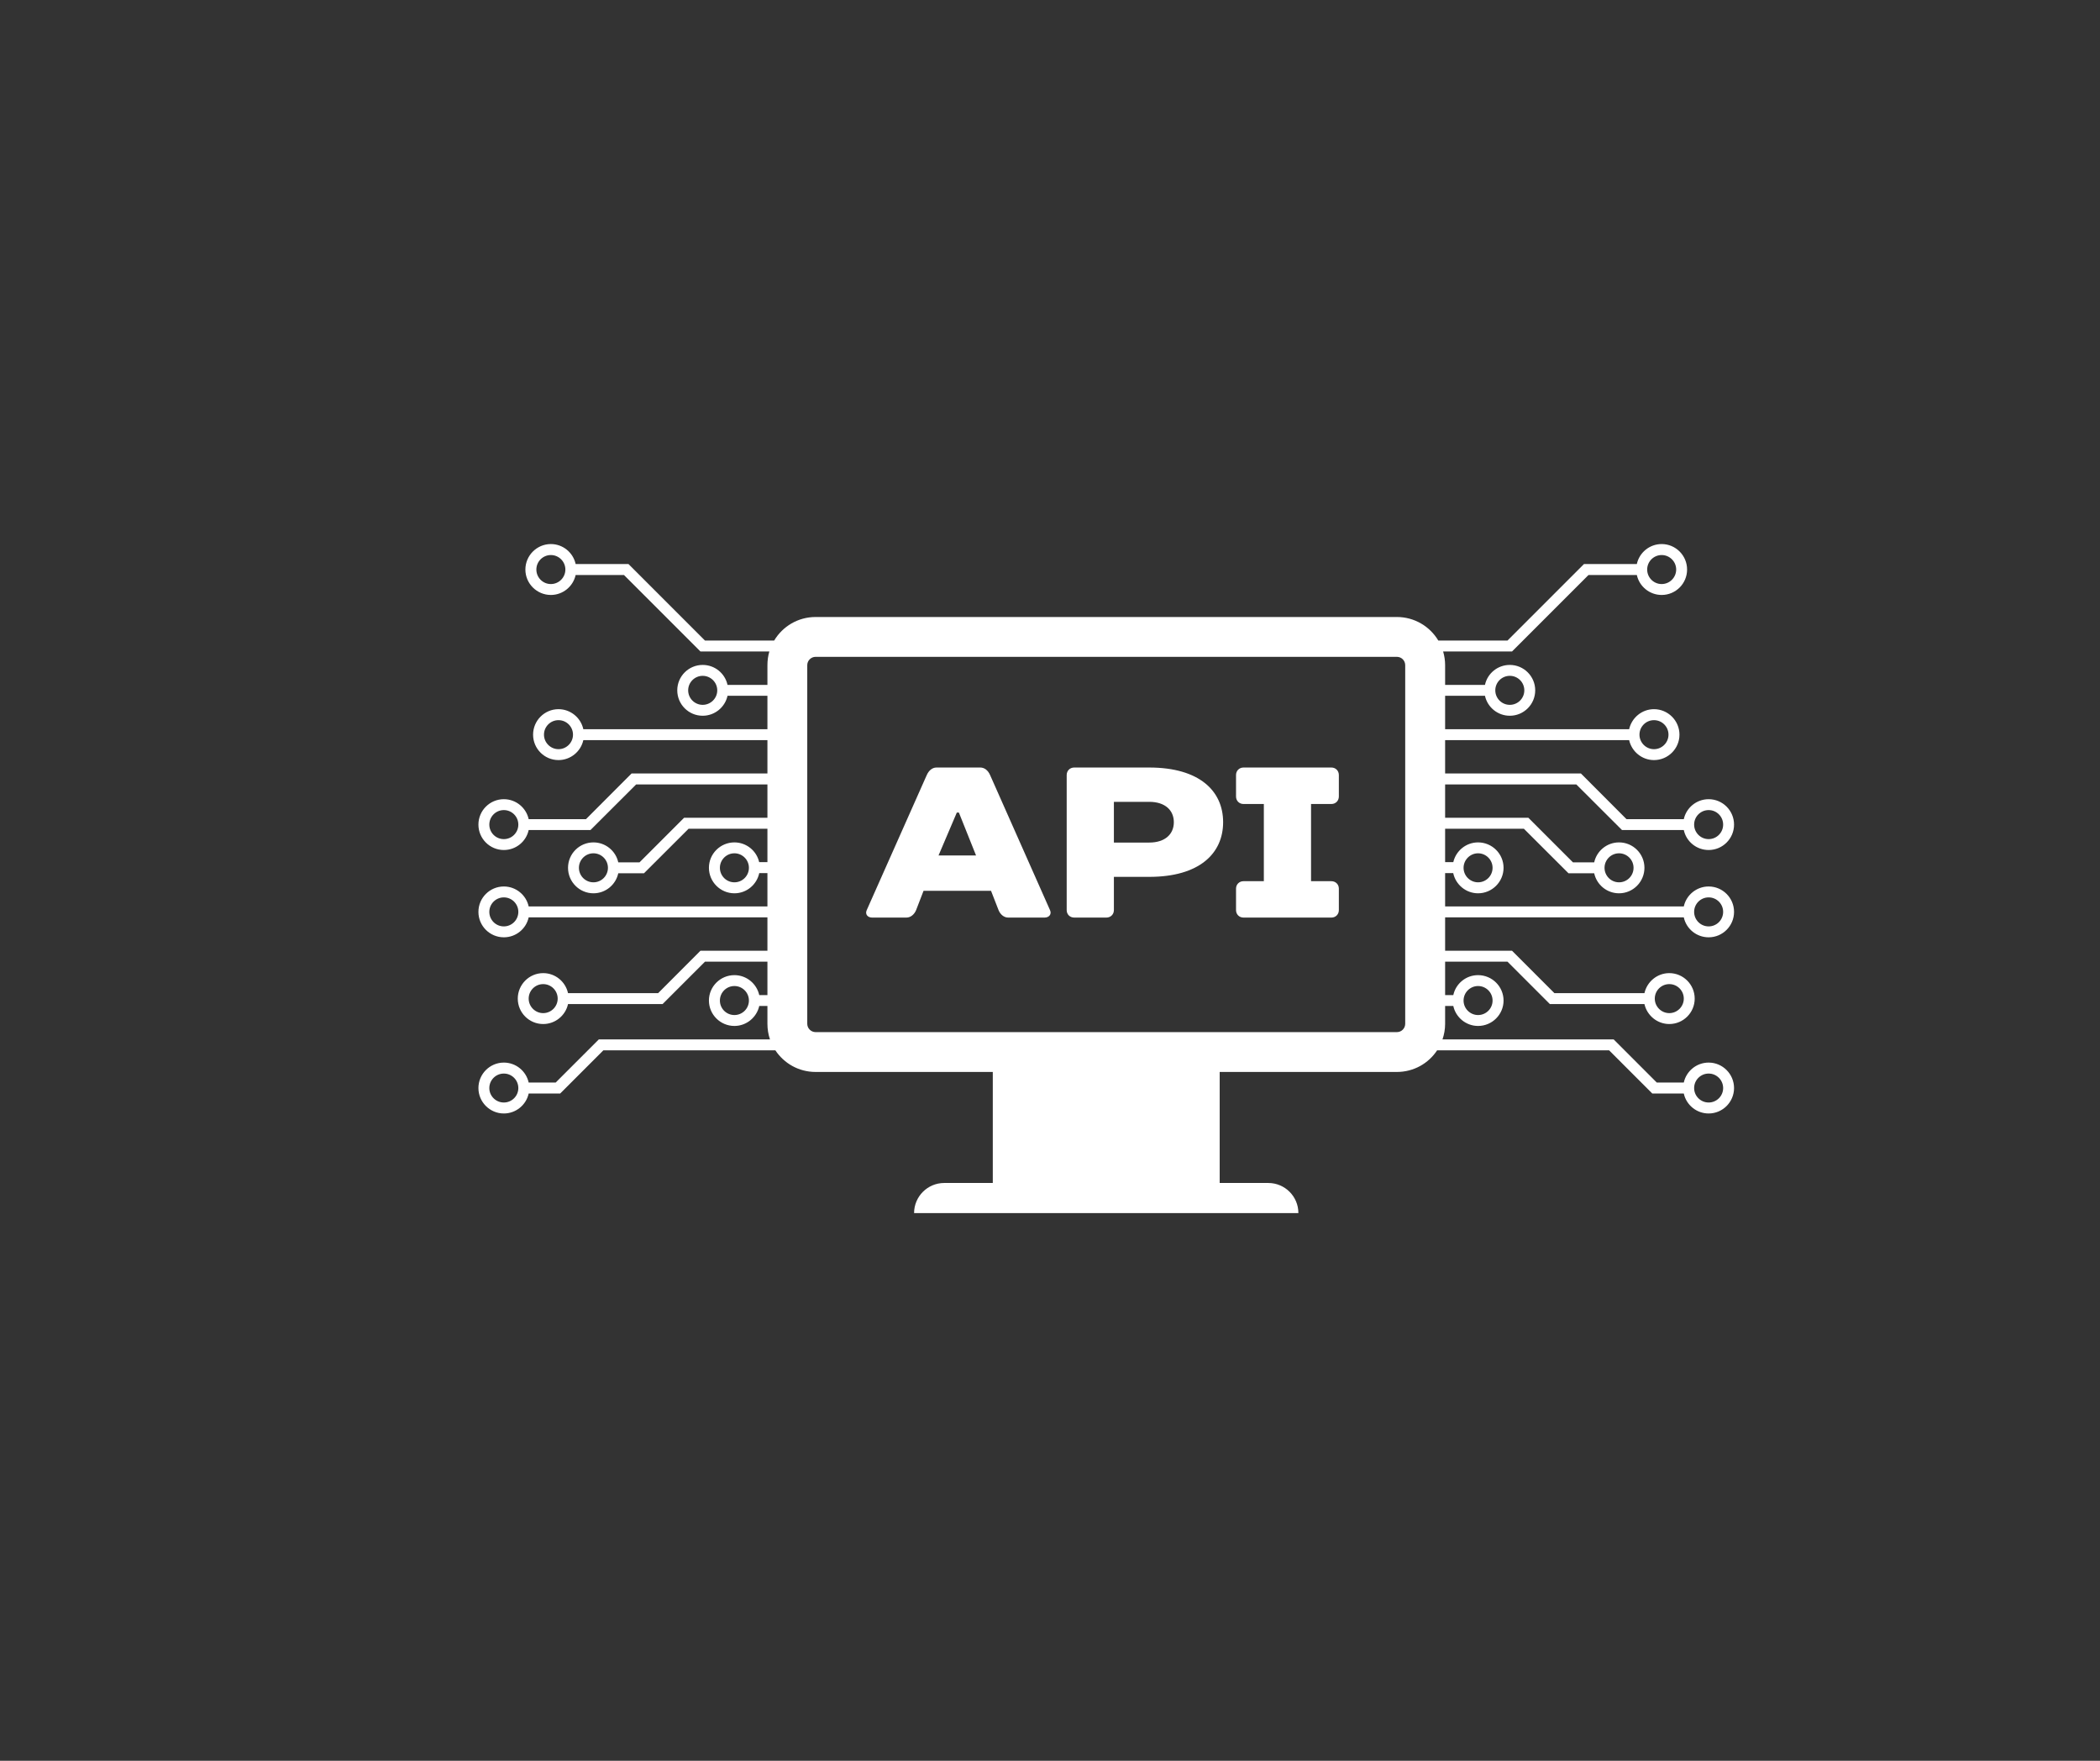 <svg xmlns="http://www.w3.org/2000/svg" width="705" viewBox="0 0 705 591" height="591" version="1.0"><rect x="0" y="0" width="705" height="591" fill="#333333" stroke="none"/><defs><clipPath id="a"><path d="M 160.613 182.637 L 582.145 182.637 L 582.145 407.176 L 160.613 407.176 Z M 160.613 182.637"/></clipPath></defs><g clip-path="url(#a)"><path fill="#FFF" d="M 565.273 307.902 C 566.109 311.75 569.527 314.602 573.617 314.602 C 578.324 314.602 582.145 310.781 582.145 306.07 C 582.145 301.363 578.324 297.543 573.617 297.543 C 569.527 297.543 566.109 300.422 565.273 304.242 L 485.148 304.242 L 485.148 293.051 L 487.867 293.051 C 488.676 296.898 492.117 299.832 496.207 299.832 C 500.918 299.832 504.766 295.984 504.766 291.273 C 504.766 286.566 500.918 282.746 496.207 282.746 C 492.172 282.746 488.781 285.57 487.895 289.363 L 485.148 289.363 L 485.148 278.172 L 511.598 278.172 L 526.559 293.105 L 535.195 293.105 C 536.027 296.953 539.445 299.832 543.535 299.832 C 548.242 299.832 552.062 295.984 552.062 291.273 C 552.062 286.566 548.242 282.746 543.535 282.746 C 539.445 282.746 536.027 285.625 535.195 289.445 L 528.062 289.445 L 513.105 274.488 L 485.148 274.488 L 485.148 263.293 L 529.195 263.293 L 544.531 278.602 L 565.273 278.602 C 566.109 282.449 569.527 285.301 573.617 285.301 C 578.324 285.301 582.145 281.48 582.145 276.773 C 582.145 272.066 578.324 268.246 573.617 268.246 C 569.527 268.246 566.109 271.125 565.273 274.945 L 546.039 274.945 L 530.727 259.609 L 485.148 259.609 L 485.148 248.418 L 546.926 248.418 C 547.785 252.238 551.203 255.117 555.266 255.117 C 559.973 255.117 563.82 251.297 563.82 246.586 C 563.82 241.879 559.973 238.031 555.266 238.031 C 551.203 238.031 547.785 240.91 546.926 244.758 L 485.148 244.758 L 485.148 233.539 L 498.523 233.539 C 499.355 237.359 502.773 240.238 506.863 240.238 C 511.57 240.238 515.391 236.418 515.391 231.711 C 515.391 227 511.57 223.18 506.863 223.18 C 502.773 223.18 499.355 226.031 498.523 229.879 L 485.148 229.879 L 485.148 223.262 C 485.148 221.676 484.906 220.113 484.477 218.66 L 507.617 218.66 L 533.285 192.996 L 549.508 192.996 C 550.344 196.816 553.758 199.695 557.848 199.695 C 562.559 199.695 566.379 195.875 566.379 191.164 C 566.379 186.457 562.559 182.609 557.848 182.609 C 553.758 182.609 550.344 185.488 549.508 189.309 L 531.777 189.309 L 506.082 215.004 L 482.863 215.004 C 480.039 210.266 474.871 207.094 468.953 207.094 L 273.805 207.094 C 267.887 207.094 262.719 210.266 259.895 215.004 L 236.676 215.004 L 210.98 189.309 L 193.25 189.309 C 192.418 185.488 189 182.609 184.938 182.609 C 180.227 182.609 176.379 186.457 176.379 191.164 C 176.379 195.875 180.227 199.695 184.938 199.695 C 189 199.695 192.418 196.816 193.25 192.996 L 209.473 192.996 L 235.141 218.66 L 258.281 218.66 C 257.852 220.113 257.637 221.676 257.637 223.262 L 257.637 229.879 L 244.238 229.879 C 243.402 226.031 239.984 223.18 235.895 223.18 C 231.188 223.18 227.367 227 227.367 231.711 C 227.367 236.418 231.188 240.238 235.895 240.238 C 239.984 240.238 243.402 237.359 244.238 233.539 L 257.637 233.539 L 257.637 244.758 L 195.832 244.758 C 195 240.91 191.555 238.031 187.492 238.031 C 182.785 238.031 178.965 241.879 178.965 246.586 C 178.965 251.297 182.785 255.117 187.492 255.117 C 191.555 255.117 195 252.238 195.832 248.418 L 257.637 248.418 L 257.637 259.609 L 212.031 259.609 L 196.723 274.945 L 177.484 274.945 C 176.648 271.125 173.23 268.246 169.145 268.246 C 164.434 268.246 160.613 272.066 160.613 276.773 C 160.613 281.48 164.434 285.301 169.145 285.301 C 173.23 285.301 176.648 282.449 177.484 278.602 L 198.227 278.602 L 213.562 263.293 L 257.637 263.293 L 257.637 274.488 L 229.652 274.488 L 214.695 289.445 L 207.562 289.445 C 206.73 285.625 203.312 282.746 199.223 282.746 C 194.516 282.746 190.695 286.566 190.695 291.273 C 190.695 295.984 194.516 299.832 199.223 299.832 C 203.312 299.832 206.73 296.953 207.562 293.105 L 216.199 293.105 L 231.16 278.172 L 257.637 278.172 L 257.637 289.363 L 254.863 289.363 C 254.004 285.57 250.586 282.746 246.551 282.746 C 241.84 282.746 237.996 286.566 237.996 291.273 C 237.996 295.984 241.84 299.832 246.551 299.832 C 250.668 299.832 254.082 296.898 254.891 293.051 L 257.637 293.051 L 257.637 304.242 L 177.484 304.242 C 176.648 300.422 173.23 297.543 169.145 297.543 C 164.434 297.543 160.613 301.363 160.613 306.07 C 160.613 310.781 164.434 314.602 169.145 314.602 C 173.23 314.602 176.648 311.75 177.484 307.902 L 257.637 307.902 L 257.637 319.121 L 235.141 319.121 L 220.938 333.352 L 190.695 333.352 C 189.859 329.504 186.441 326.625 182.352 326.625 C 177.645 326.625 173.824 330.473 173.824 335.184 C 173.824 339.891 177.645 343.711 182.352 343.711 C 186.441 343.711 189.859 340.832 190.695 337.012 L 222.441 337.012 L 236.676 322.777 L 257.637 322.777 L 257.637 333.996 L 254.891 333.996 C 254.031 330.152 250.613 327.301 246.551 327.301 C 241.84 327.301 237.996 331.121 237.996 335.828 C 237.996 340.535 241.84 344.355 246.551 344.355 C 250.613 344.355 254.031 341.477 254.891 337.656 L 257.637 337.656 L 257.637 343.629 C 257.637 345.461 257.93 347.234 258.496 348.875 L 201.027 348.875 L 186.551 363.352 L 177.484 363.352 C 176.648 359.531 173.23 356.652 169.145 356.652 C 164.434 356.652 160.613 360.5 160.613 365.207 C 160.613 369.887 164.434 373.734 169.145 373.734 C 173.23 373.734 176.648 370.855 177.484 367.035 L 188.059 367.035 L 202.559 352.535 L 260.301 352.535 C 263.203 356.922 268.156 359.797 273.805 359.797 L 333.293 359.797 L 333.293 397.062 L 316.988 397.062 C 311.418 397.062 306.871 401.582 306.871 407.176 L 435.887 407.176 C 435.887 401.582 431.367 397.062 425.77 397.062 L 409.465 397.062 L 409.465 359.797 L 468.953 359.797 C 474.602 359.797 479.582 356.922 482.461 352.535 L 540.199 352.535 L 554.699 367.035 L 565.273 367.035 C 566.109 370.855 569.527 373.734 573.617 373.734 C 578.324 373.734 582.145 369.887 582.145 365.207 C 582.145 360.5 578.324 356.652 573.617 356.652 C 569.527 356.652 566.109 359.531 565.273 363.352 L 556.207 363.352 L 541.734 348.875 L 484.262 348.875 C 484.828 347.234 485.148 345.461 485.148 343.629 L 485.148 337.656 L 487.895 337.656 C 488.727 341.477 492.145 344.355 496.207 344.355 C 500.918 344.355 504.766 340.535 504.766 335.828 C 504.766 331.121 500.918 327.301 496.207 327.301 C 492.145 327.301 488.727 330.152 487.895 333.996 L 485.148 333.996 L 485.148 322.777 L 506.082 322.777 L 520.316 337.012 L 552.062 337.012 C 552.926 340.832 556.344 343.711 560.406 343.711 C 565.113 343.711 568.934 339.891 568.934 335.184 C 568.934 330.473 565.113 326.625 560.406 326.625 C 556.344 326.625 552.926 329.504 552.062 333.352 L 521.848 333.352 L 507.617 319.121 L 485.148 319.121 L 485.148 307.902 Z M 573.617 301.203 C 576.305 301.203 578.484 303.383 578.484 306.07 C 578.484 308.762 576.305 310.941 573.617 310.941 C 570.926 310.941 568.746 308.762 568.746 306.07 C 568.746 303.383 570.926 301.203 573.617 301.203 Z M 496.207 286.406 C 498.898 286.406 501.078 288.609 501.078 291.273 C 501.078 293.965 498.898 296.145 496.207 296.145 C 493.543 296.145 491.34 293.965 491.34 291.273 C 491.34 288.609 493.543 286.406 496.207 286.406 Z M 543.535 286.406 C 546.227 286.406 548.406 288.609 548.406 291.273 C 548.406 293.965 546.227 296.145 543.535 296.145 C 540.844 296.145 538.664 293.965 538.664 291.273 C 538.664 288.609 540.844 286.406 543.535 286.406 Z M 573.617 271.902 C 576.305 271.902 578.484 274.082 578.484 276.773 C 578.484 279.465 576.305 281.645 573.617 281.645 C 570.926 281.645 568.746 279.465 568.746 276.773 C 568.746 274.082 570.926 271.902 573.617 271.902 Z M 555.266 241.719 C 557.957 241.719 560.137 243.898 560.137 246.586 C 560.137 249.25 557.957 251.457 555.266 251.457 C 552.574 251.457 550.395 249.25 550.395 246.586 C 550.395 243.898 552.574 241.719 555.266 241.719 Z M 506.863 226.84 C 509.555 226.84 511.734 229.02 511.734 231.711 C 511.734 234.398 509.555 236.578 506.863 236.578 C 504.172 236.578 501.992 234.398 501.992 231.711 C 501.992 229.02 504.172 226.84 506.863 226.84 Z M 557.848 186.297 C 560.512 186.297 562.719 188.477 562.719 191.164 C 562.719 193.855 560.512 196.035 557.848 196.035 C 555.16 196.035 552.98 193.855 552.98 191.164 C 552.98 188.477 555.16 186.297 557.848 186.297 Z M 184.938 196.035 C 182.246 196.035 180.066 193.855 180.066 191.164 C 180.066 188.477 182.246 186.297 184.938 186.297 C 187.602 186.297 189.805 188.477 189.805 191.164 C 189.805 193.855 187.602 196.035 184.938 196.035 Z M 235.895 236.578 C 233.23 236.578 231.027 234.398 231.027 231.711 C 231.027 229.02 233.23 226.84 235.895 226.84 C 238.586 226.84 240.793 229.02 240.793 231.711 C 240.793 234.398 238.586 236.578 235.895 236.578 Z M 187.492 251.457 C 184.801 251.457 182.621 249.25 182.621 246.586 C 182.621 243.898 184.801 241.719 187.492 241.719 C 190.184 241.719 192.363 243.898 192.363 246.586 C 192.363 249.25 190.184 251.457 187.492 251.457 Z M 169.145 281.645 C 166.453 281.645 164.273 279.465 164.273 276.773 C 164.273 274.082 166.453 271.902 169.145 271.902 C 171.832 271.902 174.012 274.082 174.012 276.773 C 174.012 279.465 171.832 281.645 169.145 281.645 Z M 199.223 296.145 C 196.531 296.145 194.352 293.965 194.352 291.273 C 194.352 288.609 196.531 286.406 199.223 286.406 C 201.914 286.406 204.094 288.609 204.094 291.273 C 204.094 293.965 201.914 296.145 199.223 296.145 Z M 246.551 296.145 C 243.859 296.145 241.68 293.965 241.68 291.273 C 241.68 288.609 243.859 286.406 246.551 286.406 C 249.242 286.406 251.422 288.609 251.422 291.273 C 251.422 293.965 249.242 296.145 246.551 296.145 Z M 169.145 310.941 C 166.453 310.941 164.273 308.762 164.273 306.07 C 164.273 303.383 166.453 301.203 169.145 301.203 C 171.832 301.203 174.012 303.383 174.012 306.07 C 174.012 308.762 171.832 310.941 169.145 310.941 Z M 182.352 340.051 C 179.664 340.051 177.484 337.844 177.484 335.184 C 177.484 332.492 179.664 330.312 182.352 330.312 C 185.043 330.312 187.223 332.492 187.223 335.184 C 187.223 337.844 185.043 340.051 182.352 340.051 Z M 246.551 340.695 C 243.859 340.695 241.68 338.52 241.68 335.828 C 241.68 333.137 243.859 330.957 246.551 330.957 C 249.242 330.957 251.422 333.137 251.422 335.828 C 251.422 338.52 249.242 340.695 246.551 340.695 Z M 169.145 370.051 C 166.453 370.051 164.273 367.871 164.273 365.207 C 164.273 362.516 166.453 360.336 169.145 360.336 C 171.832 360.336 174.012 362.516 174.012 365.207 C 174.012 367.871 171.832 370.051 169.145 370.051 Z M 471.75 343.629 C 471.75 345.164 470.512 346.426 468.953 346.426 L 273.805 346.426 C 272.273 346.426 271.008 345.164 271.008 343.629 L 271.008 223.262 C 271.008 221.727 272.273 220.465 273.805 220.465 L 468.953 220.465 C 470.512 220.465 471.75 221.727 471.75 223.262 Z M 573.617 360.336 C 576.305 360.336 578.484 362.516 578.484 365.207 C 578.484 367.871 576.305 370.051 573.617 370.051 C 570.926 370.051 568.746 367.871 568.746 365.207 C 568.746 362.516 570.926 360.336 573.617 360.336 Z M 496.207 330.957 C 498.898 330.957 501.078 333.137 501.078 335.828 C 501.078 338.52 498.898 340.695 496.207 340.695 C 493.543 340.695 491.34 338.52 491.34 335.828 C 491.34 333.137 493.543 330.957 496.207 330.957 Z M 560.406 330.312 C 563.094 330.312 565.273 332.492 565.273 335.184 C 565.273 337.844 563.094 340.051 560.406 340.051 C 557.715 340.051 555.535 337.844 555.535 335.184 C 555.535 332.492 557.715 330.312 560.406 330.312"/></g><path fill="#FFF" d="M 332.352 260.066 C 331.707 258.641 330.551 257.617 329.125 257.617 L 314.379 257.617 C 312.926 257.617 311.77 258.695 311.125 260.148 L 290.973 305.48 C 290.324 306.906 291.348 307.98 292.773 307.98 L 304.289 307.98 C 305.742 307.98 306.953 306.906 307.547 305.48 L 310.047 298.996 L 332.703 298.996 L 335.23 305.48 C 335.797 306.906 337.035 307.98 338.461 307.98 L 350.703 307.98 C 352.129 307.98 353.152 306.906 352.504 305.48 Z M 315.078 287.133 L 321.215 272.738 L 321.914 272.738 L 327.672 287.133 L 315.078 287.133"/><path fill="#FFF" d="M 385.812 257.617 L 360.629 257.617 C 359.176 257.617 358.102 258.695 358.102 260.148 L 358.102 305.48 C 358.102 306.906 359.176 307.98 360.629 307.98 L 371.418 307.98 C 372.871 307.98 373.949 306.906 373.949 305.48 L 373.949 294.316 L 385.812 294.316 C 402.711 294.316 410.621 286.406 410.621 275.965 C 410.621 265.527 402.711 257.617 385.812 257.617 Z M 385.812 282.801 L 373.949 282.801 L 373.949 269.133 L 385.812 269.133 C 391.195 269.133 394.074 272.012 394.074 275.965 C 394.074 279.922 391.195 282.801 385.812 282.801"/><path fill="#FFF" d="M 446.969 257.617 L 417.457 257.617 C 416.027 257.617 414.953 258.695 414.953 260.148 L 414.953 267.332 C 414.953 268.781 416.027 269.859 417.457 269.859 L 424.289 269.859 L 424.289 295.77 L 417.457 295.77 C 416.027 295.77 414.953 296.844 414.953 298.27 L 414.953 305.48 C 414.953 306.906 416.027 307.98 417.457 307.98 L 446.969 307.98 C 448.398 307.98 449.473 306.906 449.473 305.48 L 449.473 298.27 C 449.473 296.844 448.398 295.77 446.969 295.77 L 440.137 295.77 L 440.137 269.859 L 446.969 269.859 C 448.398 269.859 449.473 268.781 449.473 267.332 L 449.473 260.148 C 449.473 258.695 448.398 257.617 446.969 257.617"/></svg>